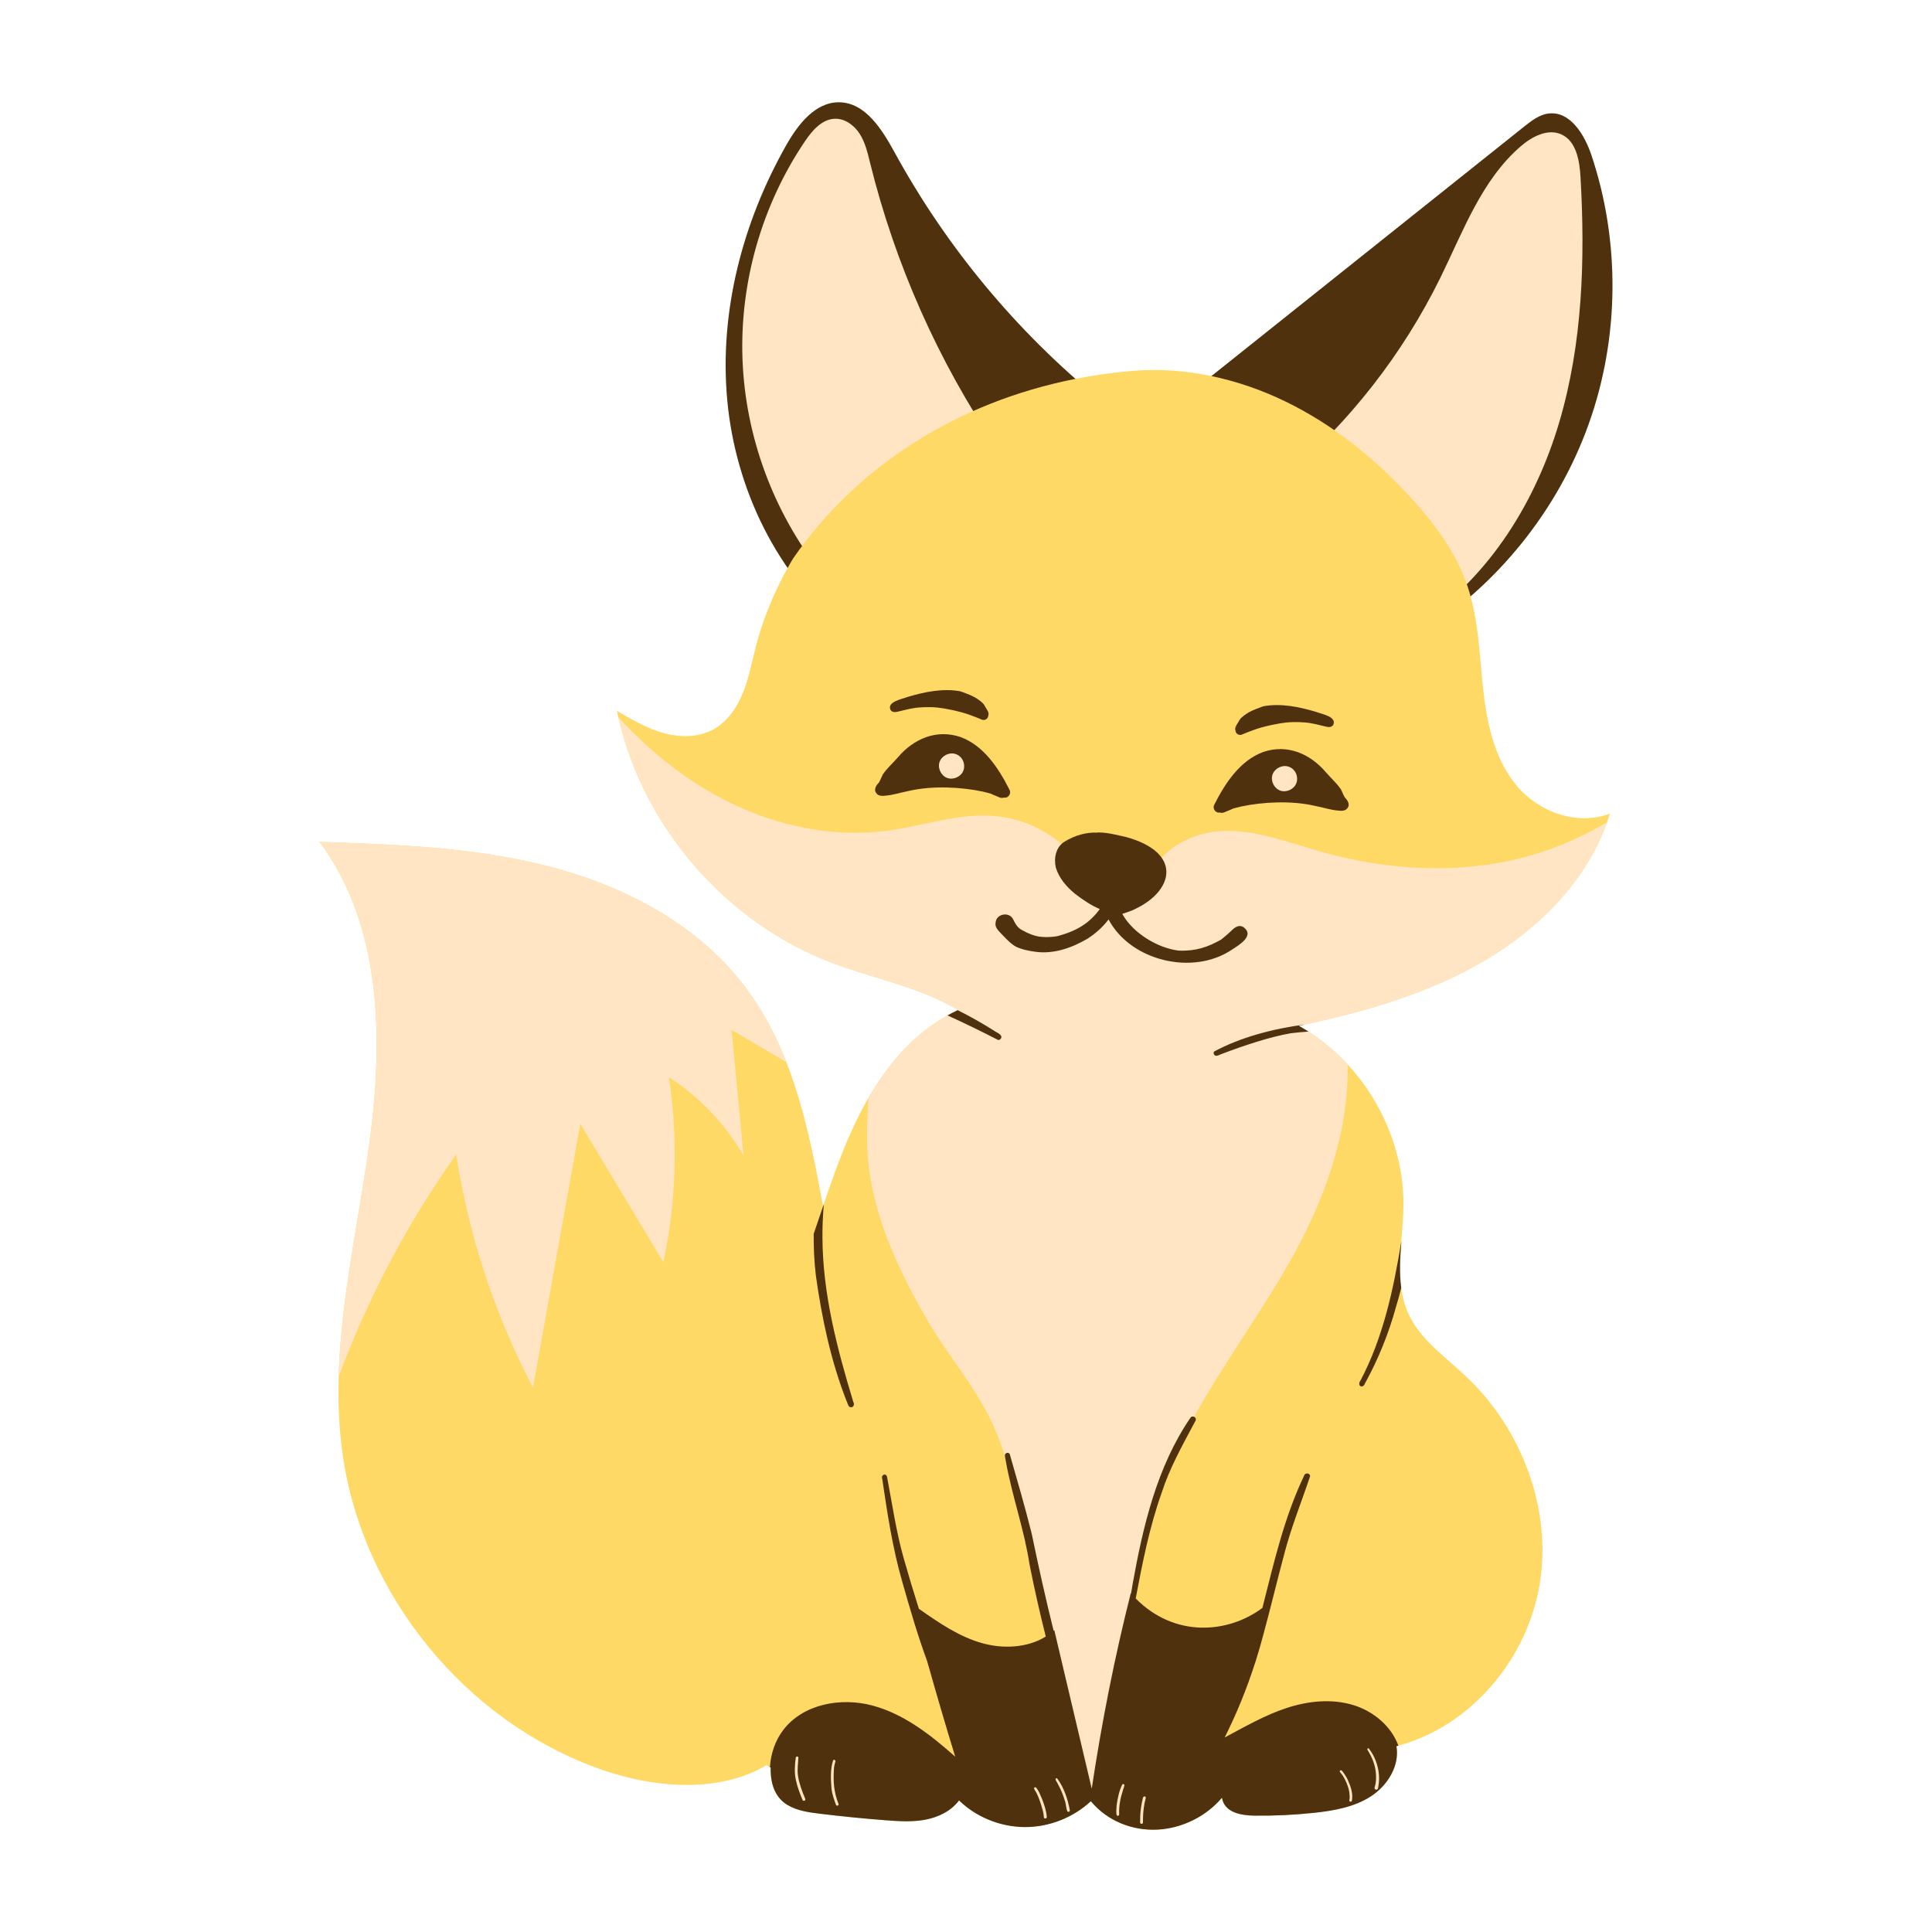 <?xml version="1.0" encoding="UTF-8"?>
<svg xmlns="http://www.w3.org/2000/svg" xmlns:xlink="http://www.w3.org/1999/xlink" width="3000" height="3000" viewBox="0 0 3000 3000">
<path fill-rule="nonzero" fill="rgb(100%, 85%, 40%)" fill-opacity="1" d="M 1435.922 2402.551 C 1397.551 2520.059 1331.969 2628.328 1214.551 2724.09 C 1138.02 2786.578 1025.281 2780.039 932.129 2747.191 C 723 2673.359 562.441 2476.801 531.871 2257.141 C 526.379 2217.328 524.789 2177.461 525.898 2137.648 C 529.262 2016.66 557.191 1895.371 573.691 1774.648 C 595.559 1614.059 593.07 1437.211 496.199 1307.281 C 616.109 1311.328 737.102 1315.469 853.23 1345.648 C 969.359 1375.77 1081.77 1434.539 1154.852 1529.641 C 1183.172 1566.48 1204.352 1606.77 1221.059 1649.281 C 1295.578 1839.09 1279.559 2073.48 1398.031 2243.578 C 1417.98 2272.172 1442.25 2300.371 1446.57 2334.961 C 1449.422 2357.73 1443.09 2380.68 1435.922 2402.551 "/>
<path fill-rule="nonzero" fill="rgb(31.006%, 19.604%, 5.099%)" fill-opacity="1" d="M 1833.422 621.988 C 2011.23 480.148 2189.012 338.281 2366.82 196.441 C 2378.219 187.352 2390.461 177.871 2404.98 176.219 C 2438.25 172.41 2460.512 209.16 2471.16 240.898 C 2516.219 375.48 2514.66 525.18 2466.809 658.77 C 2418.961 792.359 2325.121 909.031 2204.879 984.391 C 2210.609 913.289 2151.93 854.762 2095.59 810.988 C 2015.25 748.621 1929.512 693.211 1833.422 621.988 Z M 1707.359 620.129 C 1578.148 514.379 1469.578 383.578 1389.422 237.121 C 1369.801 201.301 1344 159.328 1303.109 158.82 C 1266.211 158.371 1239.391 192.809 1221.18 224.879 C 1153.02 344.852 1116.48 484.559 1129.32 621.93 C 1142.16 759.301 1206.691 893.371 1313.852 980.309 C 1454.43 882.328 1587.121 773.039 1707.359 620.129 "/>
<path fill-rule="nonzero" fill="rgb(100%, 89.844%, 76.952%)" fill-opacity="1" d="M 1992.871 742.59 C 2094.449 657.148 2178 550.41 2236.559 431.281 C 2271.988 359.219 2300.461 279.84 2361.211 227.309 C 2378.762 212.129 2403.121 199.199 2424.328 208.621 C 2447.641 219 2452.738 249.301 2454.211 274.77 C 2461.531 402.691 2457.539 532.949 2421.148 655.828 C 2384.762 778.711 2313.359 894.359 2207.012 965.852 C 2215.59 914.398 2192.91 861.719 2158.68 822.359 C 2124.48 783.031 2079.66 754.68 1992.871 742.59 Z M 1547.82 695.578 C 1456.859 560.969 1389.871 410.191 1350.961 252.449 C 1347.18 237.09 1343.52 221.309 1335.031 207.961 C 1326.539 194.609 1312.078 183.84 1296.27 184.41 C 1276.172 185.102 1261.199 202.711 1249.922 219.391 C 1183.02 318.27 1148.551 438.719 1152.961 558 C 1157.371 677.281 1200.66 794.852 1274.699 888.539 C 1342.801 813.449 1415.852 742.859 1547.82 695.578 "/>
<path fill-rule="nonzero" fill="rgb(100%, 85%, 40%)" fill-opacity="1" d="M 2499.719 1263.539 C 2498.34 1268.07 2496.84 1272.629 2495.25 1277.07 C 2462.941 1368.238 2389.859 1441.59 2306.25 1490.969 C 2284.859 1503.629 2262.871 1514.82 2240.25 1524.93 C 2234.82 1527.328 2229.238 1529.73 2223.75 1532.012 C 2220.031 1533.602 2216.398 1535.039 2212.68 1536.48 C 2209.711 1537.711 2206.711 1538.879 2203.68 1540.051 C 2202.84 1540.379 2202.031 1540.738 2201.191 1541.012 C 2196.09 1542.988 2190.961 1544.852 2185.801 1546.648 C 2184.691 1547.129 2183.609 1547.551 2182.441 1547.879 C 2177.969 1549.531 2173.5 1551.031 2169.031 1552.559 C 2166.84 1553.309 2164.559 1554.059 2162.281 1554.75 C 2158.141 1556.191 2153.969 1557.512 2149.77 1558.801 C 2142 1561.289 2134.172 1563.691 2126.34 1565.879 C 2121.449 1567.379 2116.59 1568.762 2111.699 1570.078 C 2107.441 1571.309 2103.121 1572.422 2098.828 1573.59 C 2093.25 1575.031 2087.551 1576.559 2081.91 1577.91 C 2075.852 1579.5 2069.73 1580.941 2063.609 1582.379 C 2057.488 1583.82 2051.43 1585.262 2045.309 1586.641 C 2045.16 1586.699 2045.039 1586.699 2044.891 1586.789 C 2038.828 1588.109 2032.711 1589.461 2026.59 1590.781 C 2026.441 1590.781 2026.32 1590.781 2026.172 1590.84 C 2023.02 1591.59 2019.988 1592.219 2016.809 1592.91 C 2020.172 1594.77 2023.469 1596.75 2026.77 1598.762 C 2028.422 1599.781 2030.129 1600.738 2031.719 1601.852 L 2031.781 1601.852 C 2032.262 1602.121 2032.621 1602.391 2033.012 1602.66 C 2035.352 1604.16 2037.691 1605.75 2040.031 1607.34 C 2042.789 1609.199 2045.461 1611.121 2048.129 1613.039 C 2051.16 1615.23 2054.102 1617.512 2057.012 1619.852 C 2059.289 1621.648 2061.539 1623.422 2063.762 1625.34 C 2065.68 1626.93 2067.691 1628.641 2069.52 1630.352 C 2071.02 1631.578 2072.551 1632.961 2073.988 1634.34 C 2074.738 1635.031 2075.488 1635.719 2076.27 1636.469 C 2078.461 1638.391 2080.59 1640.461 2082.66 1642.531 C 2086.02 1645.891 2089.32 1649.281 2092.5 1652.699 C 2147.371 1711.891 2180.16 1791.988 2179.262 1872.84 C 2179.051 1890.449 2177.461 1908.391 2176.02 1926.27 L 2176.02 1926.539 C 2174.102 1951.352 2172.512 1976.039 2175.75 1999.828 C 2177.609 2013.66 2181.121 2027.129 2187.031 2040.121 C 2205.391 2079.988 2243.461 2106.27 2275.441 2136.301 C 2362.262 2217.691 2409.988 2341.738 2390.941 2459.219 C 2372.039 2575.68 2284.23 2680.379 2171.34 2710.59 C 2170.32 2710.859 2169.359 2711.129 2168.309 2711.43 C 2173.59 2741.762 2154.629 2772.422 2128.77 2789.25 C 2102.91 2806.02 2071.5 2811.602 2040.84 2814.898 C 2009.969 2818.199 1978.891 2819.699 1947.809 2819.309 C 1926.84 2819.039 1901.129 2814.512 1897.352 2791.531 C 1872.539 2820.809 1835.191 2839.172 1796.852 2841.031 C 1758.48 2842.828 1719.629 2827.98 1693.801 2796.898 C 1666.23 2822.551 1628.699 2837.25 1591.02 2837.039 C 1553.34 2836.828 1515.93 2821.77 1489.141 2795.641 C 1476.961 2812.078 1457.16 2821.711 1437.031 2825.551 C 1416.898 2829.391 1396.199 2828.102 1375.711 2826.512 C 1341.328 2823.898 1306.949 2820.449 1272.719 2816.281 C 1255.199 2814.148 1237.109 2811.602 1222.051 2802.328 C 1207.051 2793.059 1195.859 2775.238 1196.609 2744.641 C 1196.191 2744.43 1195.859 2744.219 1195.441 2744.012 C 1110.602 2698.352 1046.25 2616.422 1022.129 2523.18 C 997.859 2429.551 1014.57 2326.078 1067.012 2244.871 C 1097.609 2197.5 1139.129 2158.23 1171.711 2112.238 C 1213.801 2052.988 1239.629 1984.828 1263.422 1915.828 C 1268.699 1900.5 1273.859 1885.109 1279.172 1869.691 C 1284.871 1852.77 1290.719 1835.852 1296.84 1819.078 C 1311.059 1780.109 1327.711 1740.781 1348.738 1704.391 C 1352.52 1697.941 1356.359 1691.52 1360.441 1685.281 C 1361.551 1683.57 1362.629 1681.828 1363.801 1680.18 C 1365.301 1677.84 1366.891 1675.559 1368.48 1673.309 C 1370.672 1670.16 1372.891 1667.039 1375.141 1663.949 C 1375.559 1663.32 1375.949 1662.781 1376.371 1662.238 C 1378.559 1659.359 1380.691 1656.539 1382.91 1653.719 C 1382.969 1653.66 1382.969 1653.57 1383.059 1653.57 C 1385.039 1650.961 1387.109 1648.41 1389.238 1645.949 C 1402.59 1629.93 1417.352 1615.141 1433.73 1602.09 C 1435.711 1600.5 1437.719 1598.941 1439.789 1597.41 C 1444.051 1594.109 1448.371 1591.02 1452.84 1587.988 C 1454.699 1586.762 1456.559 1585.59 1458.422 1584.422 C 1459.801 1583.461 1461.238 1582.559 1462.68 1581.75 C 1464.809 1580.43 1466.941 1579.141 1469.129 1577.969 C 1469.82 1577.43 1470.57 1577.07 1471.262 1576.648 C 1471.801 1576.32 1472.281 1576.02 1472.852 1575.75 C 1474.711 1574.73 1476.629 1573.68 1478.551 1572.719 C 1481.309 1571.219 1484.129 1569.84 1486.949 1568.461 C 1487.102 1568.398 1487.219 1568.309 1487.371 1568.25 C 1426.949 1532.012 1355.578 1519.5 1289.789 1494.211 C 1126.711 1431.66 999.18 1284.121 960.211 1113.961 C 959.398 1110.602 958.621 1107.211 957.93 1103.789 C 980.879 1117.32 1004.191 1130.941 1029.84 1138.172 C 1055.551 1145.309 1084.23 1145.461 1107.602 1132.68 C 1129.68 1120.59 1144.59 1098.449 1153.859 1075.141 C 1163.219 1051.77 1167.691 1026.871 1173.988 1002.602 C 1185.27 959.641 1202.672 918.238 1223.07 881.941 C 1225.828 876.84 1228.711 871.891 1231.648 867.031 C 1330.59 723.75 1486.441 624.539 1669.949 588.301 C 1699.02 582.539 1728.871 578.34 1759.262 575.852 C 1800.031 572.488 1841.012 575.578 1881.031 583.949 C 1920.898 592.262 1959.75 605.82 1996.379 623.609 C 2069.82 659.281 2134.441 711.48 2189.699 771.57 C 2227.02 812.191 2260.859 857.52 2278.59 909.84 C 2280.391 915.121 2282.039 920.488 2283.48 925.922 C 2296.141 971.699 2297.699 1020.031 2302.738 1067.488 C 2308.379 1120.5 2319.57 1175.281 2352.66 1217.102 C 2385.75 1259.012 2446.109 1283.34 2499.719 1263.539 "/>
<path fill-rule="nonzero" fill="rgb(100%, 89.844%, 76.952%)" fill-opacity="1" d="M 2495.25 1277.07 C 2462.941 1368.238 2389.859 1441.59 2306.25 1490.969 C 2284.859 1503.629 2262.871 1514.82 2240.25 1524.93 C 2234.82 1527.328 2229.238 1529.73 2223.75 1532.012 C 2220.031 1533.602 2216.398 1535.039 2212.68 1536.48 C 2209.711 1537.711 2206.711 1538.879 2203.68 1540.051 C 2202.84 1540.379 2202.031 1540.738 2201.191 1541.012 C 2196.09 1542.988 2190.961 1544.852 2185.801 1546.648 C 2184.691 1547.129 2183.609 1547.551 2182.441 1547.879 C 2177.969 1549.531 2173.5 1551.031 2169.031 1552.559 C 2166.84 1553.309 2164.559 1554.059 2162.281 1554.75 C 2158.141 1556.191 2153.969 1557.512 2149.77 1558.801 C 2142 1561.289 2134.172 1563.691 2126.34 1565.879 C 2121.449 1567.379 2116.59 1568.762 2111.699 1570.078 C 2107.441 1571.309 2103.121 1572.422 2098.828 1573.59 C 2093.25 1575.031 2087.551 1576.559 2081.91 1577.91 C 2075.852 1579.5 2069.73 1580.941 2063.609 1582.379 C 2057.488 1583.82 2051.43 1585.262 2045.309 1586.641 C 2045.16 1586.699 2045.039 1586.699 2044.891 1586.789 C 2038.828 1588.109 2032.711 1589.461 2026.59 1590.781 C 2026.441 1590.781 2026.32 1590.781 2026.172 1590.84 C 2023.02 1591.59 2019.988 1592.219 2016.809 1592.91 C 2020.172 1594.77 2023.469 1596.75 2026.77 1598.762 C 2028.422 1599.781 2030.129 1600.738 2031.719 1601.852 L 2031.781 1601.852 C 2032.262 1602.121 2032.621 1602.391 2033.012 1602.66 C 2035.352 1604.16 2037.691 1605.75 2040.031 1607.34 C 2042.789 1609.199 2045.461 1611.121 2048.129 1613.039 C 2051.16 1615.23 2054.102 1617.512 2057.012 1619.852 C 2059.289 1621.648 2061.539 1623.422 2063.762 1625.34 C 2065.68 1626.93 2067.691 1628.641 2069.52 1630.352 C 2071.02 1631.578 2072.551 1632.961 2073.988 1634.34 C 2074.738 1635.031 2075.488 1635.719 2076.27 1636.469 C 2078.461 1638.391 2080.59 1640.461 2082.66 1642.531 C 2086.02 1645.891 2089.32 1649.281 2092.5 1652.699 C 2094.691 1759.051 2056.469 1862.941 2005.738 1953.84 C 1958.699 2037.93 1900.68 2115.75 1854.27 2199.961 C 1844.43 2217.781 1835.16 2235.781 1826.551 2254.262 C 1755.871 2406.809 1738.828 2578.828 1739.309 2747.07 C 1737.238 2766.18 1731.059 2777.52 1721.16 2782.469 C 1711.32 2787.422 1698.48 2785.711 1690.289 2778.27 C 1681.98 2770.711 1679.07 2758.949 1676.609 2747.941 C 1649.789 2628.512 1619.551 2510.129 1591.23 2391.18 C 1590.328 2387.129 1589.371 2383.141 1588.41 2379.148 C 1581.602 2350.469 1574.941 2321.73 1568.461 2292.988 C 1566.121 2282.191 1563.512 2271.961 1560.539 2262.18 L 1560.539 2262.121 C 1533.18 2170.141 1482.57 2123.16 1439.672 2049.391 C 1392.301 1967.852 1351.59 1879.23 1346.852 1784.969 C 1345.469 1758.359 1347 1731.328 1348.711 1704.328 C 1352.488 1697.879 1356.328 1691.461 1360.41 1685.219 C 1361.52 1683.512 1362.602 1681.77 1363.77 1680.121 C 1365.27 1677.781 1366.859 1675.5 1368.449 1673.25 C 1370.641 1670.102 1372.859 1666.98 1375.109 1663.891 C 1375.531 1663.262 1375.922 1662.719 1376.34 1662.18 C 1378.531 1659.301 1380.66 1656.48 1382.879 1653.66 C 1382.941 1653.602 1382.941 1653.512 1383.031 1653.512 C 1385.012 1650.898 1387.078 1648.352 1389.211 1645.891 C 1402.559 1629.871 1417.32 1615.078 1433.699 1602.031 C 1435.68 1600.441 1437.691 1598.879 1439.762 1597.352 C 1444.02 1594.051 1448.34 1590.961 1452.809 1587.93 C 1454.672 1586.699 1456.531 1585.531 1458.391 1584.359 C 1459.77 1583.398 1461.211 1582.5 1462.648 1581.691 C 1464.781 1580.371 1466.91 1579.078 1469.102 1577.91 C 1469.789 1577.371 1470.539 1577.012 1471.23 1576.59 C 1471.77 1576.262 1472.25 1575.961 1472.82 1575.691 C 1474.68 1574.672 1476.602 1573.621 1478.52 1572.66 C 1481.281 1571.16 1484.102 1569.781 1486.922 1568.398 C 1487.07 1568.34 1487.191 1568.25 1487.34 1568.191 C 1426.922 1531.949 1355.551 1519.441 1289.762 1494.148 C 1126.68 1431.602 999.148 1284.059 960.18 1113.898 C 1012.559 1170.359 1069.5 1215.031 1133.641 1246.441 C 1208.73 1283.16 1294.109 1300.949 1377.031 1290.031 C 1432.98 1282.59 1488 1262.309 1544.219 1267.078 C 1599.211 1271.699 1651.531 1301.578 1686.059 1351.98 C 1716.719 1351.711 1747.469 1355.281 1786.23 1363.801 C 1800.871 1316.43 1854.57 1290.719 1904.129 1290.238 C 1953.781 1289.762 2001.211 1308.328 2048.852 1321.859 C 2132.25 1345.711 2220.328 1354.859 2306.191 1343.102 C 2369.52 1334.551 2431.469 1314.359 2495.25 1277.07 Z M 1221.031 1649.25 C 1204.32 1606.77 1183.141 1566.48 1154.82 1529.609 C 1081.738 1434.539 969.328 1375.738 853.199 1345.621 C 737.07 1315.441 616.078 1311.301 496.172 1307.25 C 593.039 1437.18 595.531 1614.031 573.66 1774.621 C 557.16 1895.34 529.262 2016.629 525.871 2137.621 C 571.262 2015.371 632.789 1899.059 708.328 1792.68 C 727.859 1918.77 768.359 2041.621 827.609 2154.602 C 852.148 2018.07 876.629 1881.512 901.109 1744.922 C 944.07 1816.559 987.059 1888.141 1030.078 1959.781 C 1050.301 1865.578 1053.121 1767.691 1038.539 1672.469 C 1085.969 1703.129 1126.051 1745.219 1154.461 1794.148 C 1148.281 1729.109 1142.16 1664.129 1135.98 1599.18 C 1164.359 1615.891 1192.68 1632.539 1221.031 1649.25 "/>
<path fill-rule="nonzero" fill="rgb(31.006%, 19.604%, 5.099%)" fill-opacity="1" d="M 2168.398 2711.461 C 2173.68 2741.789 2154.719 2772.449 2128.859 2789.281 C 2103 2806.051 2071.59 2811.629 2040.93 2814.93 C 2010.059 2818.23 1978.98 2819.73 1947.898 2819.34 C 1926.93 2819.07 1901.219 2814.539 1897.441 2791.559 C 1872.629 2820.84 1835.281 2839.199 1796.941 2841.059 C 1758.57 2842.859 1719.719 2828.012 1693.891 2796.93 C 1666.32 2822.578 1628.789 2837.281 1591.109 2837.07 C 1553.43 2836.859 1516.02 2821.801 1489.23 2795.672 C 1477.051 2812.109 1457.25 2821.738 1437.121 2825.578 C 1416.988 2829.422 1396.289 2828.129 1375.801 2826.539 C 1341.422 2823.93 1307.039 2820.48 1272.809 2816.309 C 1255.289 2814.18 1237.199 2811.629 1222.141 2802.359 C 1207.141 2793.09 1195.949 2775.27 1196.699 2744.672 C 1196.281 2744.461 1195.949 2744.25 1195.531 2744.039 C 1196.852 2723.07 1203.629 2702.73 1216.441 2686.02 C 1247.371 2645.789 1305.961 2635.199 1354.98 2648.398 C 1404 2661.602 1445.309 2694.059 1483.262 2727.75 C 1467.93 2678.102 1453.621 2628.719 1439.641 2579.398 C 1424.82 2539.02 1412.762 2497.59 1401.031 2456.191 C 1385.91 2403.898 1377.871 2350.109 1369.922 2296.352 C 1367.371 2290.172 1376.461 2285.879 1377.629 2294.461 C 1385.52 2335.949 1391.551 2377.922 1402.98 2418.66 C 1410.512 2445.238 1418.52 2471.73 1426.828 2498.102 C 1459.5 2521.078 1489.559 2541.18 1523.789 2551.109 C 1556.91 2560.738 1595.012 2559.09 1623.84 2541.238 C 1614.602 2504.281 1606.141 2467.141 1598.762 2429.789 C 1590.48 2375.219 1571.488 2323.109 1561.828 2268.898 C 1561.469 2265.629 1560.121 2262.301 1560.449 2259.031 C 1561.23 2255.762 1565.969 2254.828 1567.828 2257.59 C 1579.648 2298.719 1591.711 2340.148 1602.09 2381.762 C 1612.5 2432.102 1623.629 2482.262 1636.051 2532.148 C 1636.379 2531.852 1636.77 2531.578 1637.102 2531.281 C 1641.301 2549.129 1645.559 2567.07 1649.789 2585.07 C 1650 2585.789 1650.148 2586.512 1650.359 2587.262 C 1650.422 2587.441 1650.391 2587.621 1650.422 2587.801 C 1665.238 2650.531 1680.238 2713.922 1695.238 2777.371 C 1711.109 2672.102 1731 2572.41 1755.871 2473.891 C 1755.988 2474.039 1756.141 2474.191 1756.289 2474.34 C 1757.129 2469.328 1758.059 2464.352 1758.809 2459.309 C 1774.891 2369.789 1796.371 2278.109 1848.211 2201.91 C 1850.07 2198.309 1855.801 2199.09 1856.762 2202.93 C 1857.512 2205.422 1855.621 2207.461 1854.539 2209.531 C 1834.859 2246.371 1815.84 2280.66 1804.02 2317.469 C 1784.91 2370.961 1774.02 2426.488 1763.52 2482.078 C 1792.801 2511.809 1828.711 2526.512 1865.16 2527.379 C 1899.09 2528.191 1933.051 2517.09 1960.23 2496.781 C 1977.988 2427.031 1993.922 2356.469 2025.09 2291.219 C 2025.059 2288.551 2032.949 2285.129 2034.391 2292.031 C 2021.129 2331.988 2004.898 2371.531 1994.309 2412.602 C 1982.91 2454.84 1972.922 2497.469 1961.34 2539.68 C 1958.102 2552.129 1954.441 2564.488 1950.602 2576.762 C 1950.09 2578.441 1949.609 2580.148 1949.07 2581.828 C 1949.012 2582.129 1948.828 2582.309 1948.738 2582.578 C 1936.02 2622.18 1920.359 2660.82 1901.672 2697.961 C 1932.539 2681.461 1963.469 2663.578 1997.16 2652.391 C 2030.852 2641.262 2067.84 2637.27 2101.738 2647.711 C 2132.762 2657.281 2160.512 2680.441 2171.398 2710.68 C 2170.41 2710.891 2169.449 2711.16 2168.398 2711.461 Z M 2176.109 1926.57 C 2163.809 2002.469 2147.43 2077.828 2112.449 2143.828 C 2106.66 2151.602 2116.02 2157.512 2119.59 2148.031 C 2140.5 2110.078 2156.641 2069.852 2168.07 2028.059 C 2170.949 2018.699 2173.5 2009.281 2175.84 1999.859 C 2172.602 1976.07 2174.191 1951.41 2176.109 1926.57 Z M 1325.102 2177.25 C 1299.238 2092.078 1277.578 2008.41 1277.102 1921.922 C 1276.949 1904.52 1277.789 1887.121 1279.23 1869.75 C 1273.949 1885.141 1268.789 1900.559 1263.48 1915.891 C 1263.328 1937.672 1264.289 1959.48 1266.93 1981.199 C 1276.141 2046.66 1289.969 2112.391 1313.969 2174.129 C 1316.102 2178.238 1316.25 2182.32 1319.25 2184.66 C 1324.141 2187 1327.801 2181.57 1325.102 2177.25 Z M 2026.859 1598.762 C 2023.559 1596.781 2020.262 1594.77 2016.898 1592.91 C 2020.051 1592.219 2023.078 1591.59 2026.262 1590.84 C 1976.762 1597.289 1925.461 1610.969 1885.109 1632.93 C 1883.672 1635.27 1885.051 1638.629 1887.719 1639.32 C 1891.078 1639.859 1894.262 1637.34 1897.469 1636.441 C 1931.16 1623.57 1971.988 1610.039 2004.391 1604.398 C 2013.48 1603.23 2022.602 1602.539 2031.809 1601.852 C 2030.219 1600.77 2028.512 1599.809 2026.859 1598.762 Z M 1554.75 1608.961 C 1552.559 1604.488 1546.648 1602.988 1542.781 1599.961 C 1524.781 1588.559 1506.148 1578.18 1487.012 1568.551 C 1484.191 1569.93 1481.371 1571.309 1478.609 1572.809 C 1476.691 1573.77 1474.77 1574.789 1472.91 1575.84 C 1472.371 1576.109 1471.891 1576.379 1471.32 1576.738 C 1496.762 1588.289 1525.02 1602.031 1549.621 1614.75 C 1552.801 1615.41 1555.711 1611.961 1554.75 1608.961 Z M 1930.922 1439.672 C 1922.699 1434.629 1915.559 1441.559 1910.039 1447.141 C 1905.602 1451.16 1901.102 1455.148 1896.359 1458.84 C 1896.211 1458.961 1896.059 1459.051 1895.852 1459.172 C 1875.988 1470.391 1857.121 1477.109 1830.75 1476.121 C 1798.379 1472.578 1759.172 1449.059 1742.82 1419.359 C 1742.762 1419.238 1742.73 1419.18 1742.672 1419.059 C 1746 1418.039 1749.238 1416.93 1752.391 1415.762 C 1757.34 1414.109 1762.109 1411.98 1766.699 1409.461 C 1823.309 1380.539 1834.559 1323.301 1748.52 1299.691 C 1735.141 1296.871 1721.879 1293.059 1708.109 1292.699 C 1704.059 1292.488 1703.43 1292.609 1704.391 1292.941 C 1686.422 1291.922 1668.059 1297.531 1652.879 1307.012 C 1639.59 1315.23 1636.051 1332.57 1639.441 1347 C 1644.328 1363.5 1656.18 1377.18 1669.289 1387.891 C 1682.699 1398.148 1694.789 1406.102 1707.75 1411.648 C 1691.641 1433.398 1672.77 1445.219 1642.801 1453.441 C 1636.289 1454.578 1635.539 1454.82 1624.32 1455.121 C 1622.281 1455.211 1616.191 1454.609 1613.699 1454.371 C 1602.75 1452.391 1598.039 1449.602 1593.539 1447.648 C 1584.512 1442.398 1580.762 1443.359 1572.961 1427.039 C 1566.719 1415.281 1546.922 1419 1546.02 1432.469 C 1544.102 1441.172 1552.441 1446.75 1557.359 1452.629 C 1563.66 1459.051 1569.84 1465.801 1577.852 1470.148 C 1586.43 1474.289 1596 1476.148 1605.391 1477.559 C 1634.609 1482.359 1663.531 1472.34 1688.52 1457.699 C 1700.879 1449.84 1712.398 1439.609 1721.371 1427.699 C 1755.512 1492.32 1852.648 1515.57 1913.219 1474.41 C 1924.289 1467.301 1948.621 1452.898 1930.922 1439.672 Z M 1560.121 1238.672 C 1559.672 1238.672 1559.309 1238.488 1558.859 1238.43 C 1558.648 1238.488 1558.5 1238.641 1558.289 1238.672 C 1555.23 1239.629 1552.172 1238.52 1549.469 1237.078 C 1546.98 1236.059 1544.461 1235.16 1542 1234.078 C 1536.93 1231.078 1531.801 1231.078 1526.219 1229.219 C 1491.57 1221.871 1447.711 1219.891 1412.309 1227.93 C 1394.641 1231.379 1388.012 1234.531 1372.621 1235.73 C 1368.359 1236.148 1363.379 1235.461 1360.77 1231.711 C 1356.328 1226.52 1360.23 1219.801 1364.25 1215.719 C 1364.578 1215.301 1364.91 1214.879 1365.238 1214.461 C 1365.27 1214.371 1365.301 1214.281 1365.359 1214.16 C 1367.07 1211.191 1372.172 1199.07 1371.512 1201.648 C 1378.109 1192.078 1386.961 1184.488 1394.461 1175.699 C 1418.789 1147.262 1453.922 1131.84 1491.359 1144.41 C 1527.66 1157.699 1550.609 1192.922 1567.379 1225.98 C 1570.77 1231.32 1566.391 1238.879 1560.121 1238.672 Z M 1534.922 1107.449 C 1535.012 1105.559 1530.359 1097.969 1529.941 1097.672 C 1528.98 1095.629 1527.75 1093.68 1526.281 1092.031 C 1514.879 1081.531 1504.891 1078.59 1491.391 1073.488 C 1464.031 1068.422 1435.41 1074.391 1409.102 1082.281 C 1400.852 1085.52 1377.121 1089.512 1382.672 1102.109 C 1384.68 1105.711 1389.121 1106.281 1392.809 1105.352 C 1401.328 1103.578 1409.641 1100.969 1418.25 1099.68 C 1426.922 1098.059 1443.449 1097.398 1456.141 1098.75 C 1466.551 1099.801 1490.25 1104.328 1506.09 1110.18 C 1512.57 1112.461 1518.961 1115.039 1525.32 1117.711 C 1527.238 1118.25 1529.34 1117.949 1531.051 1116.961 C 1533.422 1115.641 1534.621 1113.148 1534.648 1110.629 C 1535.129 1109.672 1535.281 1108.59 1534.922 1107.449 Z M 1892.941 1261.859 C 1893.391 1261.859 1893.75 1261.68 1894.199 1261.621 C 1894.41 1261.68 1894.559 1261.828 1894.77 1261.859 C 1897.828 1262.82 1900.891 1261.711 1903.59 1260.27 C 1906.078 1259.25 1908.602 1258.352 1911.059 1257.27 C 1916.129 1254.27 1921.262 1254.27 1926.84 1252.41 C 1961.488 1245.059 2005.352 1243.078 2040.75 1251.121 C 2058.422 1254.57 2065.051 1257.719 2080.441 1258.922 C 2084.699 1259.34 2089.68 1258.648 2092.289 1254.898 C 2096.73 1249.711 2092.828 1242.988 2088.809 1238.91 C 2088.48 1238.488 2088.148 1238.07 2087.82 1237.648 C 2087.789 1237.559 2087.762 1237.469 2087.699 1237.352 C 2085.988 1234.379 2080.891 1222.262 2081.551 1224.84 C 2074.949 1215.27 2066.102 1207.68 2058.602 1198.891 C 2034.27 1170.449 1999.141 1155.031 1961.699 1167.602 C 1925.398 1180.891 1902.449 1216.109 1885.68 1249.172 C 1882.289 1254.539 1886.672 1262.07 1892.941 1261.859 Z M 1918.379 1133.852 C 1918.41 1136.371 1919.609 1138.859 1921.98 1140.18 C 1923.691 1141.172 1925.789 1141.469 1927.711 1140.93 C 1934.039 1138.262 1940.43 1135.68 1946.941 1133.398 C 1962.781 1127.551 1986.48 1123.02 1996.891 1121.969 C 2009.578 1120.621 2026.109 1121.281 2034.781 1122.898 C 2043.391 1124.191 2051.73 1126.801 2060.219 1128.57 C 2063.91 1129.5 2068.352 1128.93 2070.359 1125.328 C 2075.91 1112.73 2052.18 1108.738 2043.93 1105.5 C 2017.621 1097.609 1989 1091.641 1961.641 1096.711 C 1948.141 1101.781 1938.121 1104.719 1926.75 1115.25 C 1925.281 1116.898 1924.078 1118.879 1923.09 1120.891 C 1922.699 1121.191 1918.02 1128.781 1918.109 1130.672 C 1917.781 1131.781 1917.93 1132.891 1918.379 1133.852 "/>
<path fill-rule="nonzero" fill="rgb(100%, 89.844%, 76.952%)" fill-opacity="1" d="M 1495.738 1197.031 C 1491.898 1206.328 1480.172 1211.43 1470.719 1207.949 C 1461.27 1204.469 1455.719 1192.922 1458.871 1183.379 C 1461.988 1173.84 1473.328 1167.84 1482.988 1170.602 C 1495.5 1174.199 1499.578 1187.762 1495.738 1197.031 Z M 2000.012 1190.191 C 1990.352 1187.43 1979.039 1193.398 1975.891 1202.969 C 1972.738 1212.539 1978.32 1224.059 1987.738 1227.539 C 1997.16 1231.02 2008.891 1225.922 2012.762 1216.621 C 2016.602 1207.32 2012.52 1193.762 2000.012 1190.191 Z M 2125.199 2714.672 C 2120.609 2714.699 2125.141 2719.59 2125.98 2721.539 C 2132.91 2733.512 2136.75 2745.961 2136.781 2759.52 C 2136.66 2765.941 2136.422 2769.301 2134.469 2775.66 C 2133.48 2778.988 2138.762 2780.461 2139.66 2777.102 C 2144.672 2755.828 2138.641 2731.531 2125.199 2714.672 Z M 2093.641 2765.73 C 2091.691 2760.988 2089.02 2756.609 2085.988 2752.5 C 2084.789 2751.27 2083.98 2749.078 2082.121 2748.809 C 2078.039 2749.738 2082.238 2753.309 2083.5 2755.051 C 2088.422 2761.352 2094.512 2775.449 2095.289 2783.672 C 2095.77 2788.051 2096.129 2791.98 2095.23 2795.07 C 2094.48 2797.648 2098.559 2798.789 2099.219 2796.18 C 2101.051 2785.352 2098.051 2775.898 2093.641 2765.73 Z M 1239.09 2757 C 1237.621 2747.609 1239.391 2738.07 1239.719 2728.801 C 1238.969 2726.672 1235.551 2727.391 1235.641 2729.641 C 1234.262 2738.25 1233.211 2753.281 1235.82 2763.898 C 1238.129 2774.762 1242.09 2785.262 1246.441 2795.43 C 1247.82 2797.41 1251.18 2795.762 1250.43 2793.449 C 1245.691 2782.32 1240.172 2766.898 1239.09 2757 Z M 1294.828 2748.148 C 1294.949 2743.469 1295.73 2740.32 1297.141 2735.16 C 1297.738 2733.27 1295.191 2731.77 1293.809 2733.238 C 1288.949 2747.461 1290.121 2763.449 1291.23 2778.301 C 1292.461 2786.789 1295.25 2795.07 1298.34 2803.02 C 1299.629 2804.879 1302.75 2803.32 1302.059 2801.16 C 1295.039 2783.461 1293.629 2767.23 1294.828 2748.148 Z M 1641.391 2761.23 C 1636.859 2761.078 1640.102 2765.641 1641.301 2767.648 C 1646.82 2777.641 1650.27 2785.32 1653.449 2796.059 C 1655.461 2800.738 1655.34 2809.891 1657.828 2813.102 C 1659.48 2814.121 1661.73 2812.441 1661.129 2810.551 C 1658.012 2793.27 1651.859 2775.301 1641.391 2761.23 Z M 1618.078 2793.422 C 1615.23 2787.27 1612.98 2779.891 1608.121 2775.18 C 1602.66 2775.301 1608.031 2781.031 1609.109 2783.371 C 1613.43 2791.859 1616.609 2801.371 1619.34 2811.871 C 1620.57 2816.488 1620.422 2818.23 1621.02 2822.371 C 1621.828 2824.648 1625.52 2823.898 1625.43 2821.469 C 1624.801 2811.75 1621.5 2802.449 1618.078 2793.422 Z M 1742.879 2770.531 C 1737.809 2780.578 1735.32 2792.578 1733.879 2803.828 C 1733.789 2808.75 1732.621 2814.359 1734.238 2818.98 C 1735.469 2820.301 1737.898 2819.309 1737.84 2817.48 C 1737.238 2803.289 1739.852 2791.922 1744.262 2777.91 C 1745.07 2775.391 1748.219 2769.121 1742.879 2770.531 Z M 1777.68 2789.43 C 1773.898 2789.102 1774.59 2794.922 1773.449 2797.41 C 1771.379 2807.012 1770.301 2816.852 1770.422 2826.66 C 1770.602 2828.219 1769.91 2830.141 1771.051 2831.43 C 1772.34 2832.809 1774.859 2831.762 1774.801 2829.871 C 1774.648 2818.262 1775.461 2810.102 1777.078 2800.922 C 1777.559 2797.621 1778.82 2794.41 1779.148 2791.141 C 1779.09 2790.328 1778.43 2789.641 1777.68 2789.43 "/>
</svg>

